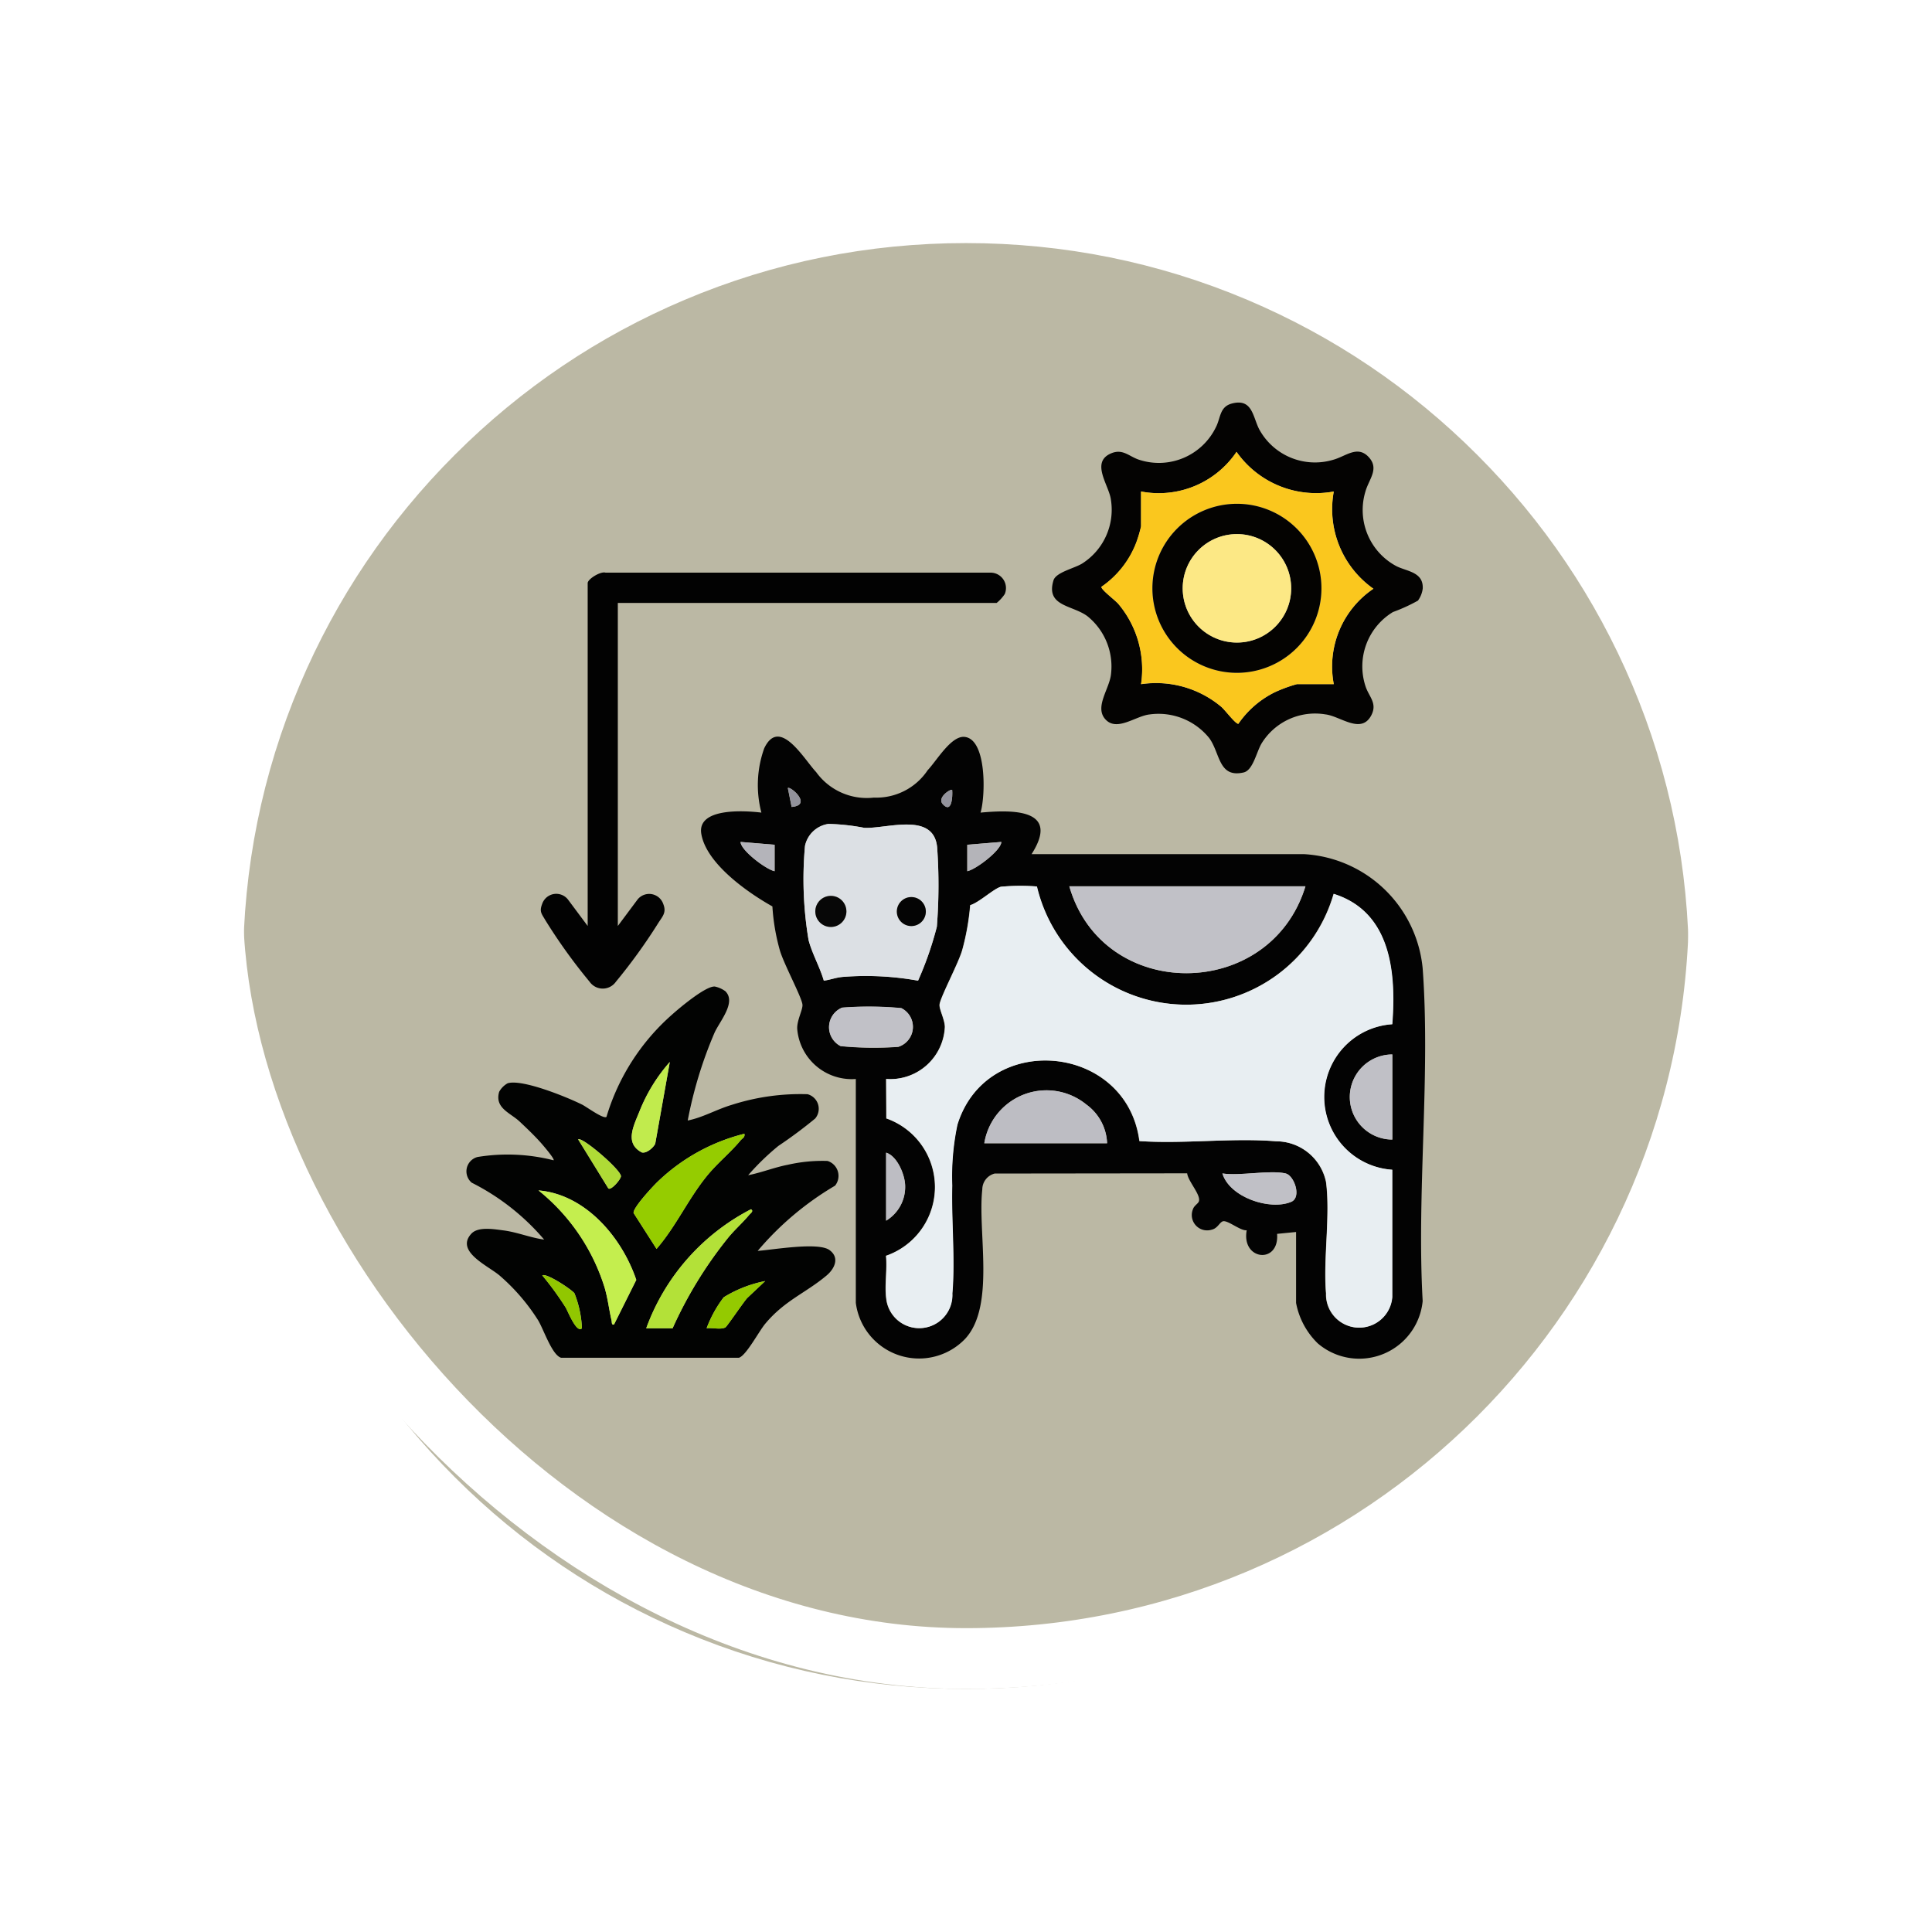 <svg xmlns="http://www.w3.org/2000/svg" xmlns:xlink="http://www.w3.org/1999/xlink" width="95.377" height="95.377" viewBox="0 0 95.377 95.377">
  <defs>
    <filter id="Trazado_896985" x="0" y="0" width="95.377" height="95.377" filterUnits="userSpaceOnUse">
      <feOffset dy="3" input="SourceAlpha"/>
      <feGaussianBlur stdDeviation="3" result="blur"/>
      <feFlood flood-opacity="0.161"/>
      <feComposite operator="in" in2="blur"/>
      <feComposite in="SourceGraphic"/>
    </filter>
  </defs>
  <g id="Grupo_1111522" data-name="Grupo 1111522" transform="translate(-747.781 -3827)">
    <g id="Grupo_1098742" data-name="Grupo 1098742" transform="translate(756.781 3833)">
      <g transform="matrix(1, 0, 0, 1, -9, -6)" filter="url(#Trazado_896985)">
        <g id="Trazado_896985-2" data-name="Trazado 896985" transform="translate(9 6)" fill="#b0ac95" opacity="0.859">
          <path d="M 38.688 75.877 C 33.667 75.877 28.797 74.894 24.213 72.955 C 19.785 71.082 15.808 68.401 12.392 64.985 C 8.976 61.569 6.295 57.592 4.422 53.163 C 2.483 48.58 1.5 43.71 1.5 38.689 C 1.5 33.667 2.483 28.797 4.422 24.214 C 6.295 19.785 8.976 15.808 12.392 12.392 C 15.808 8.976 19.785 6.295 24.213 4.422 C 28.797 2.483 33.667 1.5 38.688 1.5 C 43.709 1.5 48.58 2.483 53.163 4.422 C 57.592 6.295 61.569 8.976 64.985 12.392 C 68.4 15.808 71.082 19.785 72.955 24.213 C 74.894 28.797 75.877 33.667 75.877 38.688 C 75.877 43.71 74.894 48.58 72.955 53.163 C 71.082 57.592 68.4 61.569 64.985 64.985 C 61.569 68.401 57.592 71.082 53.163 72.955 C 48.58 74.894 43.709 75.877 38.688 75.877 Z" stroke="none"/>
          <path d="M 38.688 3 C 33.869 3 29.196 3.943 24.798 5.803 C 20.548 7.601 16.731 10.174 13.453 13.453 C 10.174 16.731 7.601 20.548 5.803 24.798 C 3.943 29.196 3 33.869 3 38.689 C 3 43.508 3.943 48.181 5.803 52.579 C 7.601 56.829 10.174 60.646 13.453 63.924 C 16.731 67.203 20.548 69.776 24.798 71.574 C 29.196 73.434 33.869 74.377 38.688 74.377 C 43.508 74.377 48.181 73.434 52.579 71.574 C 56.828 69.776 60.645 67.203 63.924 63.924 C 67.202 60.646 69.776 56.829 71.574 52.579 C 73.434 48.181 74.377 43.508 74.377 38.688 C 74.377 33.869 73.434 29.196 71.574 24.798 C 69.776 20.548 67.202 16.731 63.924 13.453 C 60.645 10.174 56.828 7.601 52.579 5.803 C 48.181 3.943 43.508 3 38.688 3 M 38.688 0 C 60.055 0 77.377 17.321 77.377 38.688 L 77.377 38.689 C 77.377 60.056 60.055 77.377 38.688 77.377 C 17.321 77.377 0 60.056 0 38.689 L 0 38.688 C 0 17.321 17.321 0 38.688 0 Z" stroke="none" fill="#fff"/>
        </g>
      </g>
      <g id="Rectángulo_400907" data-name="Rectángulo 400907" transform="translate(0 0)" fill="none" stroke="#fff" stroke-width="3">
        <rect width="77.377" height="77.377" rx="38.688" stroke="none"/>
        <rect x="1.5" y="1.5" width="74.377" height="74.377" rx="37.188" fill="none"/>
      </g>
    </g>
    <g id="cow_17926662_copia" data-name="cow_17926662 copia" transform="translate(768.685 3844.695)">
      <path id="Trazado_1033849" data-name="Trazado 1033849" d="M124.633,159.273l-.933.092c.117,1.514-1.773,1.312-1.5-.177-.325.035-.976-.547-1.2-.434-.162.081-.246.343-.536.407a.757.757,0,0,1-.918-1.013c.057-.175.24-.265.287-.372.138-.311-.53-1-.572-1.4l-9.5.011a.81.81,0,0,0-.614.785c-.236,2.12.652,5.74-.839,7.367a3.148,3.148,0,0,1-5.405-1.771l0-11.049a2.7,2.7,0,0,1-2.893-2.477c-.019-.425.283-.947.259-1.194-.036-.372-.935-2.034-1.12-2.694a10.238,10.238,0,0,1-.364-2.154c-1.212-.679-3.265-2.11-3.51-3.583-.215-1.3,2.14-1.149,2.966-1.048a5.387,5.387,0,0,1,.139-3.172c.757-1.6,1.977.555,2.564,1.17a3.081,3.081,0,0,0,2.851,1.261,3.044,3.044,0,0,0,2.656-1.354c.443-.465,1.156-1.706,1.818-1.643,1.109.107,1.036,2.938.792,3.738,1.6-.147,3.948-.187,2.518,2.052h13.476a6.242,6.242,0,0,1,5.832,5.639c.389,5.3-.3,11.07,0,16.421a3.147,3.147,0,0,1-5.176,2.093,3.755,3.755,0,0,1-1.074-2v-3.5Zm-24.9-20.983c1.054-.093-.072-1.047-.187-.933Zm7.926-.839c-.065-.073-.762.371-.465.7C107.645,138.645,107.687,137.767,107.661,137.451Zm-1.684,9.415a17.131,17.131,0,0,0,.928-2.665,26.8,26.8,0,0,0,.015-3.911c-.164-1.779-2.483-.915-3.6-.97a10.582,10.582,0,0,0-1.769-.193,1.386,1.386,0,0,0-1.155,1.083,18.138,18.138,0,0,0,.177,4.655c.185.691.552,1.316.752,2,.351-.048.6-.16.97-.188a14.467,14.467,0,0,1,3.683.188Zm-7.082-6.711-1.68-.139c0,.405,1.25,1.359,1.68,1.445Zm9.512,0v1.306c.43-.086,1.681-1.038,1.68-1.445Zm3.442,2.062a10.385,10.385,0,0,0-1.787.012c-.356.094-1.079.781-1.516.909a12.158,12.158,0,0,1-.393,2.218c-.185.652-1.084,2.33-1.12,2.693-.021.224.261.745.262,1.105a2.7,2.7,0,0,1-2.9,2.565l.01,1.947a3.591,3.591,0,0,1-.016,6.782c.067.678-.076,1.465.014,2.126a1.636,1.636,0,0,0,3.259-.269c.143-1.669-.051-3.61-.007-5.323a12.35,12.35,0,0,1,.257-3.007c1.441-4.654,8.358-4.008,8.987.809,2.191.15,4.583-.17,6.75.011a2.518,2.518,0,0,1,2.464,2.012c.22,1.676-.143,3.773,0,5.5a1.636,1.636,0,0,0,3.266.182l0-6.289a3.6,3.6,0,0,1,0-7.184c.2-2.564-.07-5.549-2.891-6.436a7.576,7.576,0,0,1-14.651-.363Zm13.251-.01H113.443C115.1,147.959,123.363,147.894,125.1,142.207ZM102.225,148.2a1.046,1.046,0,0,0-.071,1.9,17.009,17.009,0,0,0,2.844.036,1.033,1.033,0,0,0,.15-1.911A17.358,17.358,0,0,0,102.225,148.2Zm27.165,2.311a2.1,2.1,0,0,0,0,4.2Zm-14.082,4.383a2.475,2.475,0,0,0-1.025-1.912,3.109,3.109,0,0,0-5.037,1.912ZM104.4,158.714a1.943,1.943,0,0,0,.94-1.725c-.01-.541-.388-1.463-.94-1.633Zm19.724-2.331c-.8-.18-2.249.134-3.123,0,.354,1.179,2.353,1.846,3.4,1.4.523-.223.144-1.3-.28-1.4Z" transform="translate(-81.558 -116.148)" fill="#030303"/>
      <path id="Trazado_1033850" data-name="Trazado 1033850" d="M14.882,234.26c.6.547-.259,1.5-.517,2.081a20.788,20.788,0,0,0-1.318,4.322c.74-.145,1.415-.545,2.166-.77a11.086,11.086,0,0,1,3.749-.528.745.745,0,0,1,.377,1.2,22.624,22.624,0,0,1-1.818,1.353,12.315,12.315,0,0,0-1.491,1.446c.66-.129,1.293-.387,1.955-.515a7.672,7.672,0,0,1,1.966-.189.772.772,0,0,1,.369,1.22A14.885,14.885,0,0,0,16.5,247.1c.757-.055,2.98-.446,3.541-.044.516.371.266.916-.138,1.257-1.025.863-2.064,1.227-3.028,2.381-.32.383-.939,1.569-1.3,1.681H6.794c-.45-.137-.859-1.4-1.133-1.851a9.9,9.9,0,0,0-1.9-2.207c-.562-.481-2.2-1.186-1.4-2.062.334-.367,1.115-.228,1.582-.168.686.087,1.333.362,2.016.455a11.456,11.456,0,0,0-3.577-2.81.732.732,0,0,1,.29-1.268,9.233,9.233,0,0,1,3.753.163c.07-.062-.569-.8-.65-.888-.3-.337-.694-.712-1.027-1.025-.458-.43-1.247-.666-1.008-1.471a1.069,1.069,0,0,1,.419-.419c.732-.216,2.937.688,3.667,1.051.21.1,1.063.734,1.21.608a10.861,10.861,0,0,1,3.22-5.033c.379-.341,1.69-1.444,2.132-1.4a1.338,1.338,0,0,1,.494.215Zm-2.721,3.516a8.262,8.262,0,0,0-1.491,2.425c-.288.72-.757,1.584.111,2.038.226.06.563-.225.661-.426l.72-4.036Zm3.683,3.541a9.479,9.479,0,0,0-4.291,2.376c-.233.224-1.241,1.306-1.176,1.542L11.508,247c.961-1.108,1.541-2.43,2.474-3.586.519-.643,1.181-1.17,1.676-1.774C15.744,241.538,15.884,241.493,15.845,241.318Zm-6.713,2.7c.141.1.607-.441.619-.606,0-.32-1.932-1.972-2.114-1.818l1.493,2.423Zm.277,6.713,1.1-2.2c-.71-2.1-2.508-4.224-4.827-4.417a9.928,9.928,0,0,1,3.265,4.8c.163.563.214,1.073.342,1.619C9.309,250.63,9.277,250.763,9.409,250.735Zm1.587.188H12.3a20.5,20.5,0,0,1,2.707-4.427c.327-.412.751-.78,1.071-1.168.062-.075.247-.188.092-.281A10.733,10.733,0,0,0,11,250.924Zm-3.171,0a5.187,5.187,0,0,0-.369-1.727c-.15-.2-1.4-1.021-1.588-.882a15.153,15.153,0,0,1,1.158,1.592c.1.165.535,1.287.8,1.018Zm9.045-2.33a6.164,6.164,0,0,0-2.044.8,5.923,5.923,0,0,0-.846,1.532c.257-.039.719.082.931-.046.078-.047.872-1.221,1.072-1.446l.887-.837Z" transform="translate(0 -203.042)" fill="#020302"/>
      <path id="Trazado_1033851" data-name="Trazado 1033851" d="M252.707,11.949a8.519,8.519,0,0,1-1.247.571,3.137,3.137,0,0,0-1.363,3.636c.164.538.606.848.3,1.452-.5.975-1.534.047-2.272-.036A3.1,3.1,0,0,0,244.979,19c-.255.419-.423,1.332-.89,1.439-1.25.286-1.153-.961-1.7-1.7a3.216,3.216,0,0,0-2.936-1.165c-.693.071-1.626.875-2.195.234-.542-.611.219-1.506.286-2.237a3.188,3.188,0,0,0-1.17-2.849c-.744-.553-2.067-.476-1.671-1.769.121-.394,1.021-.588,1.409-.824a3.144,3.144,0,0,0,1.427-3.142c-.08-.715-1.042-1.87.022-2.307.581-.237.882.174,1.394.33a3.13,3.13,0,0,0,3.763-1.61c.242-.466.179-1.01.787-1.173,1.016-.271,1.033.645,1.35,1.265A3.134,3.134,0,0,0,248.521,5c.617-.17,1.195-.732,1.749-.123.527.579,0,1.087-.17,1.7a3.14,3.14,0,0,0,1.513,3.668c.516.271,1.357.285,1.318,1.112a1.262,1.262,0,0,1-.223.579Zm-13.68-5.38V8.295a6.241,6.241,0,0,1-.234.792,4.667,4.667,0,0,1-1.725,2.193c0,.15.657.637.838.841a5.011,5.011,0,0,1,1.122,3.962A5.013,5.013,0,0,1,242.99,17.2c.205.18.691.841.841.838a4.685,4.685,0,0,1,1.8-1.559,7.185,7.185,0,0,1,1.092-.4h1.818a4.631,4.631,0,0,1,1.957-4.709,4.806,4.806,0,0,1-1.957-4.8,4.8,4.8,0,0,1-4.8-1.957,4.635,4.635,0,0,1-4.709,1.957Z" transform="translate(-203.599)" fill="#040302"/>
      <path id="Trazado_1033852" data-name="Trazado 1033852" d="M35.464,71.146V87.093l.976-1.309a.735.735,0,0,1,1.27.231c.169.429-.051.612-.266.959a27.47,27.47,0,0,1-2.074,2.87.792.792,0,0,1-1.3,0A27.135,27.135,0,0,1,31.882,86.8c-.18-.312-.3-.412-.155-.79A.735.735,0,0,1,33,85.783l.976,1.309V70.167c0-.2.635-.594.882-.517l19.03,0a.761.761,0,0,1,.678,1.056,1.969,1.969,0,0,1-.4.439h-18.7Z" transform="translate(-25.868 -59.075)" fill="#020202"/>
      <path id="Trazado_1033853" data-name="Trazado 1033853" d="M176.057,194.1a7.576,7.576,0,0,0,14.651.363c2.821.887,3.091,3.871,2.891,6.436a3.6,3.6,0,0,0,0,7.184l0,6.289a1.636,1.636,0,0,1-3.266-.182c-.148-1.725.215-3.822,0-5.5a2.52,2.52,0,0,0-2.464-2.012c-2.169-.18-4.56.139-6.75-.011-.629-4.817-7.546-5.464-8.987-.809a12.345,12.345,0,0,0-.257,3.007c-.044,1.712.15,3.654.007,5.323a1.636,1.636,0,0,1-3.259.269c-.09-.662.053-1.449-.014-2.126a3.591,3.591,0,0,0,.016-6.782l-.01-1.947a2.7,2.7,0,0,0,2.9-2.565c0-.361-.285-.882-.262-1.105.035-.364.935-2.043,1.12-2.693a12.158,12.158,0,0,0,.393-2.218c.438-.127,1.16-.814,1.516-.909a10.382,10.382,0,0,1,1.787-.012Z" transform="translate(-145.767 -168.031)" fill="#e8eef2"/>
      <path id="Trazado_1033854" data-name="Trazado 1033854" d="M141.628,177.125a14.516,14.516,0,0,0-3.683-.188c-.373.027-.619.139-.97.188-.2-.685-.567-1.308-.752-2a18.194,18.194,0,0,1-.177-4.655,1.386,1.386,0,0,1,1.155-1.083,10.453,10.453,0,0,1,1.769.193c1.117.055,3.436-.809,3.6.97a26.308,26.308,0,0,1-.015,3.911,16.466,16.466,0,0,1-.928,2.665Zm-3.538-3.419a.768.768,0,1,0-.768.768A.769.769,0,0,0,138.091,173.706Zm3.92.007a.716.716,0,1,0-.716.716A.716.716,0,0,0,142.011,173.713Z" transform="translate(-117.209 -146.407)" fill="#dce0e4"/>
      <path id="Trazado_1033855" data-name="Trazado 1033855" d="M253.157,194.25c-1.737,5.686-10,5.752-11.657,0Z" transform="translate(-209.615 -168.191)" fill="#c1c1c7"/>
      <path id="Trazado_1033856" data-name="Trazado 1033856" d="M213.812,277.8H207.75a3.109,3.109,0,0,1,5.037-1.912A2.473,2.473,0,0,1,213.812,277.8Z" transform="translate(-180.062 -239.057)" fill="#bdbdc3"/>
      <path id="Trazado_1033857" data-name="Trazado 1033857" d="M146.755,242.052a17.364,17.364,0,0,1,2.923.022,1.033,1.033,0,0,1-.15,1.911,17.144,17.144,0,0,1-2.844-.036A1.046,1.046,0,0,1,146.755,242.052Z" transform="translate(-126.088 -210.005)" fill="#c1c1c7"/>
      <path id="Trazado_1033858" data-name="Trazado 1033858" d="M356.017,261v4.2A2.1,2.1,0,0,1,356.017,261Z" transform="translate(-308.186 -226.641)" fill="#c0c0c6"/>
      <path id="Trazado_1033859" data-name="Trazado 1033859" d="M305.375,307.846c.424.1.8,1.176.28,1.4-1.051.448-3.049-.22-3.4-1.4.874.134,2.325-.18,3.123,0Z" transform="translate(-262.812 -267.612)" fill="#c0c0c6"/>
      <path id="Trazado_1033860" data-name="Trazado 1033860" d="M168.75,303.357V300c.552.169.93,1.09.94,1.633A1.943,1.943,0,0,1,168.75,303.357Z" transform="translate(-145.911 -260.791)" fill="#bdbdc3"/>
      <path id="Trazado_1033861" data-name="Trazado 1033861" d="M201,176.769l1.68-.139c0,.405-1.25,1.359-1.68,1.445Z" transform="translate(-174.151 -152.761)" fill="#b4b4b9"/>
      <path id="Trazado_1033862" data-name="Trazado 1033862" d="M112.67,176.769v1.306c-.43-.086-1.681-1.038-1.68-1.445Z" transform="translate(-95.333 -152.761)" fill="#b4b4ba"/>
      <path id="Trazado_1033863" data-name="Trazado 1033863" d="M129.947,156.114l-.187-.933C129.874,155.066,131,156.021,129.947,156.114Z" transform="translate(-111.769 -133.972)" fill="#92929b"/>
      <path id="Trazado_1033864" data-name="Trazado 1033864" d="M191.208,155.945c.026.316-.016,1.194-.465.7C190.446,156.317,191.144,155.873,191.208,155.945Z" transform="translate(-165.106 -134.642)" fill="#94949d"/>
      <path id="Trazado_1033865" data-name="Trazado 1033865" d="M73.976,292.5c.041.175-.1.221-.187.326-.495.6-1.158,1.132-1.676,1.774-.933,1.156-1.513,2.478-2.474,3.586l-1.13-1.768c-.065-.236.944-1.318,1.176-1.542A9.455,9.455,0,0,1,73.976,292.5Z" transform="translate(-58.132 -254.224)" fill="#95cc00"/>
      <path id="Trazado_1033866" data-name="Trazado 1033866" d="M34.479,321.62c-.132.027-.1-.1-.122-.2-.127-.546-.179-1.056-.342-1.619A9.937,9.937,0,0,0,30.75,315c2.319.193,4.117,2.316,4.827,4.417Z" transform="translate(-25.07 -273.926)" fill="#c4ee4e"/>
      <path id="Trazado_1033867" data-name="Trazado 1033867" d="M73.5,328.366a10.737,10.737,0,0,1,5.175-5.876c.155.093-.03.206-.092.281-.32.388-.744.756-1.071,1.168a20.532,20.532,0,0,0-2.707,4.427H73.5Z" transform="translate(-62.505 -280.485)" fill="#b3e138"/>
      <path id="Trazado_1033868" data-name="Trazado 1033868" d="M69.639,264.02l-.72,4.036c-.1.2-.434.485-.661.426-.868-.454-.4-1.318-.111-2.038a8.3,8.3,0,0,1,1.491-2.425Z" transform="translate(-57.477 -229.285)" fill="#c1eb4d"/>
      <path id="Trazado_1033869" data-name="Trazado 1033869" d="M100.348,351l-.887.837c-.2.225-.992,1.4-1.072,1.446-.213.128-.675.009-.931.046A5.945,5.945,0,0,1,98.3,351.8a6.159,6.159,0,0,1,2.044-.8Z" transform="translate(-83.478 -305.45)" fill="#94ca00"/>
      <path id="Trazado_1033870" data-name="Trazado 1033870" d="M34.217,351.26c-.265.269-.7-.853-.8-1.018a15.156,15.156,0,0,0-1.158-1.592c.188-.139,1.444.694,1.588.882a5.306,5.306,0,0,1,.369,1.727Z" transform="translate(-26.392 -303.379)" fill="#91c700"/>
      <path id="Trazado_1033871" data-name="Trazado 1033871" d="M47.993,297.112,46.5,294.689c.182-.154,2.114,1.5,2.114,1.818-.012.164-.479.7-.619.606Z" transform="translate(-38.862 -256.132)" fill="#afdb36"/>
      <path id="Trazado_1033872" data-name="Trazado 1033872" d="M256.191,23.717A4.633,4.633,0,0,0,260.9,21.76a4.806,4.806,0,0,0,4.8,1.957,4.8,4.8,0,0,0,1.957,4.8,4.635,4.635,0,0,0-1.957,4.709h-1.818a7.006,7.006,0,0,0-1.092.4,4.705,4.705,0,0,0-1.8,1.559c-.15,0-.637-.657-.841-.838a5.011,5.011,0,0,0-3.962-1.122,5.013,5.013,0,0,0-1.122-3.962c-.18-.205-.841-.691-.838-.841a4.671,4.671,0,0,0,1.725-2.193,6.182,6.182,0,0,0,.234-.792V23.715Zm8.9,4.778a4.172,4.172,0,1,0-4.172,4.172A4.171,4.171,0,0,0,265.094,28.5Z" transform="translate(-220.762 -17.148)" fill="#fac71e"/>
      <circle id="Elipse_12000" data-name="Elipse 12000" cx="0.768" cy="0.768" r="0.768" transform="translate(19.345 26.531)" fill="#070707"/>
      <circle id="Elipse_12001" data-name="Elipse 12001" cx="0.716" cy="0.716" r="0.716" transform="translate(23.37 26.59)" fill="#040404"/>
      <path id="Trazado_1033873" data-name="Trazado 1033873" d="M282.843,46.552a4.172,4.172,0,1,1-4.172-4.172A4.171,4.171,0,0,1,282.843,46.552Zm-1.495,0a2.677,2.677,0,1,0-2.677,2.677A2.677,2.677,0,0,0,281.349,46.554Z" transform="translate(-238.512 -35.204)" fill="#040301"/>
      <circle id="Elipse_12002" data-name="Elipse 12002" cx="2.677" cy="2.677" r="2.677" transform="translate(37.483 8.673)" fill="#fce885"/>
    </g>
  </g>
</svg>
